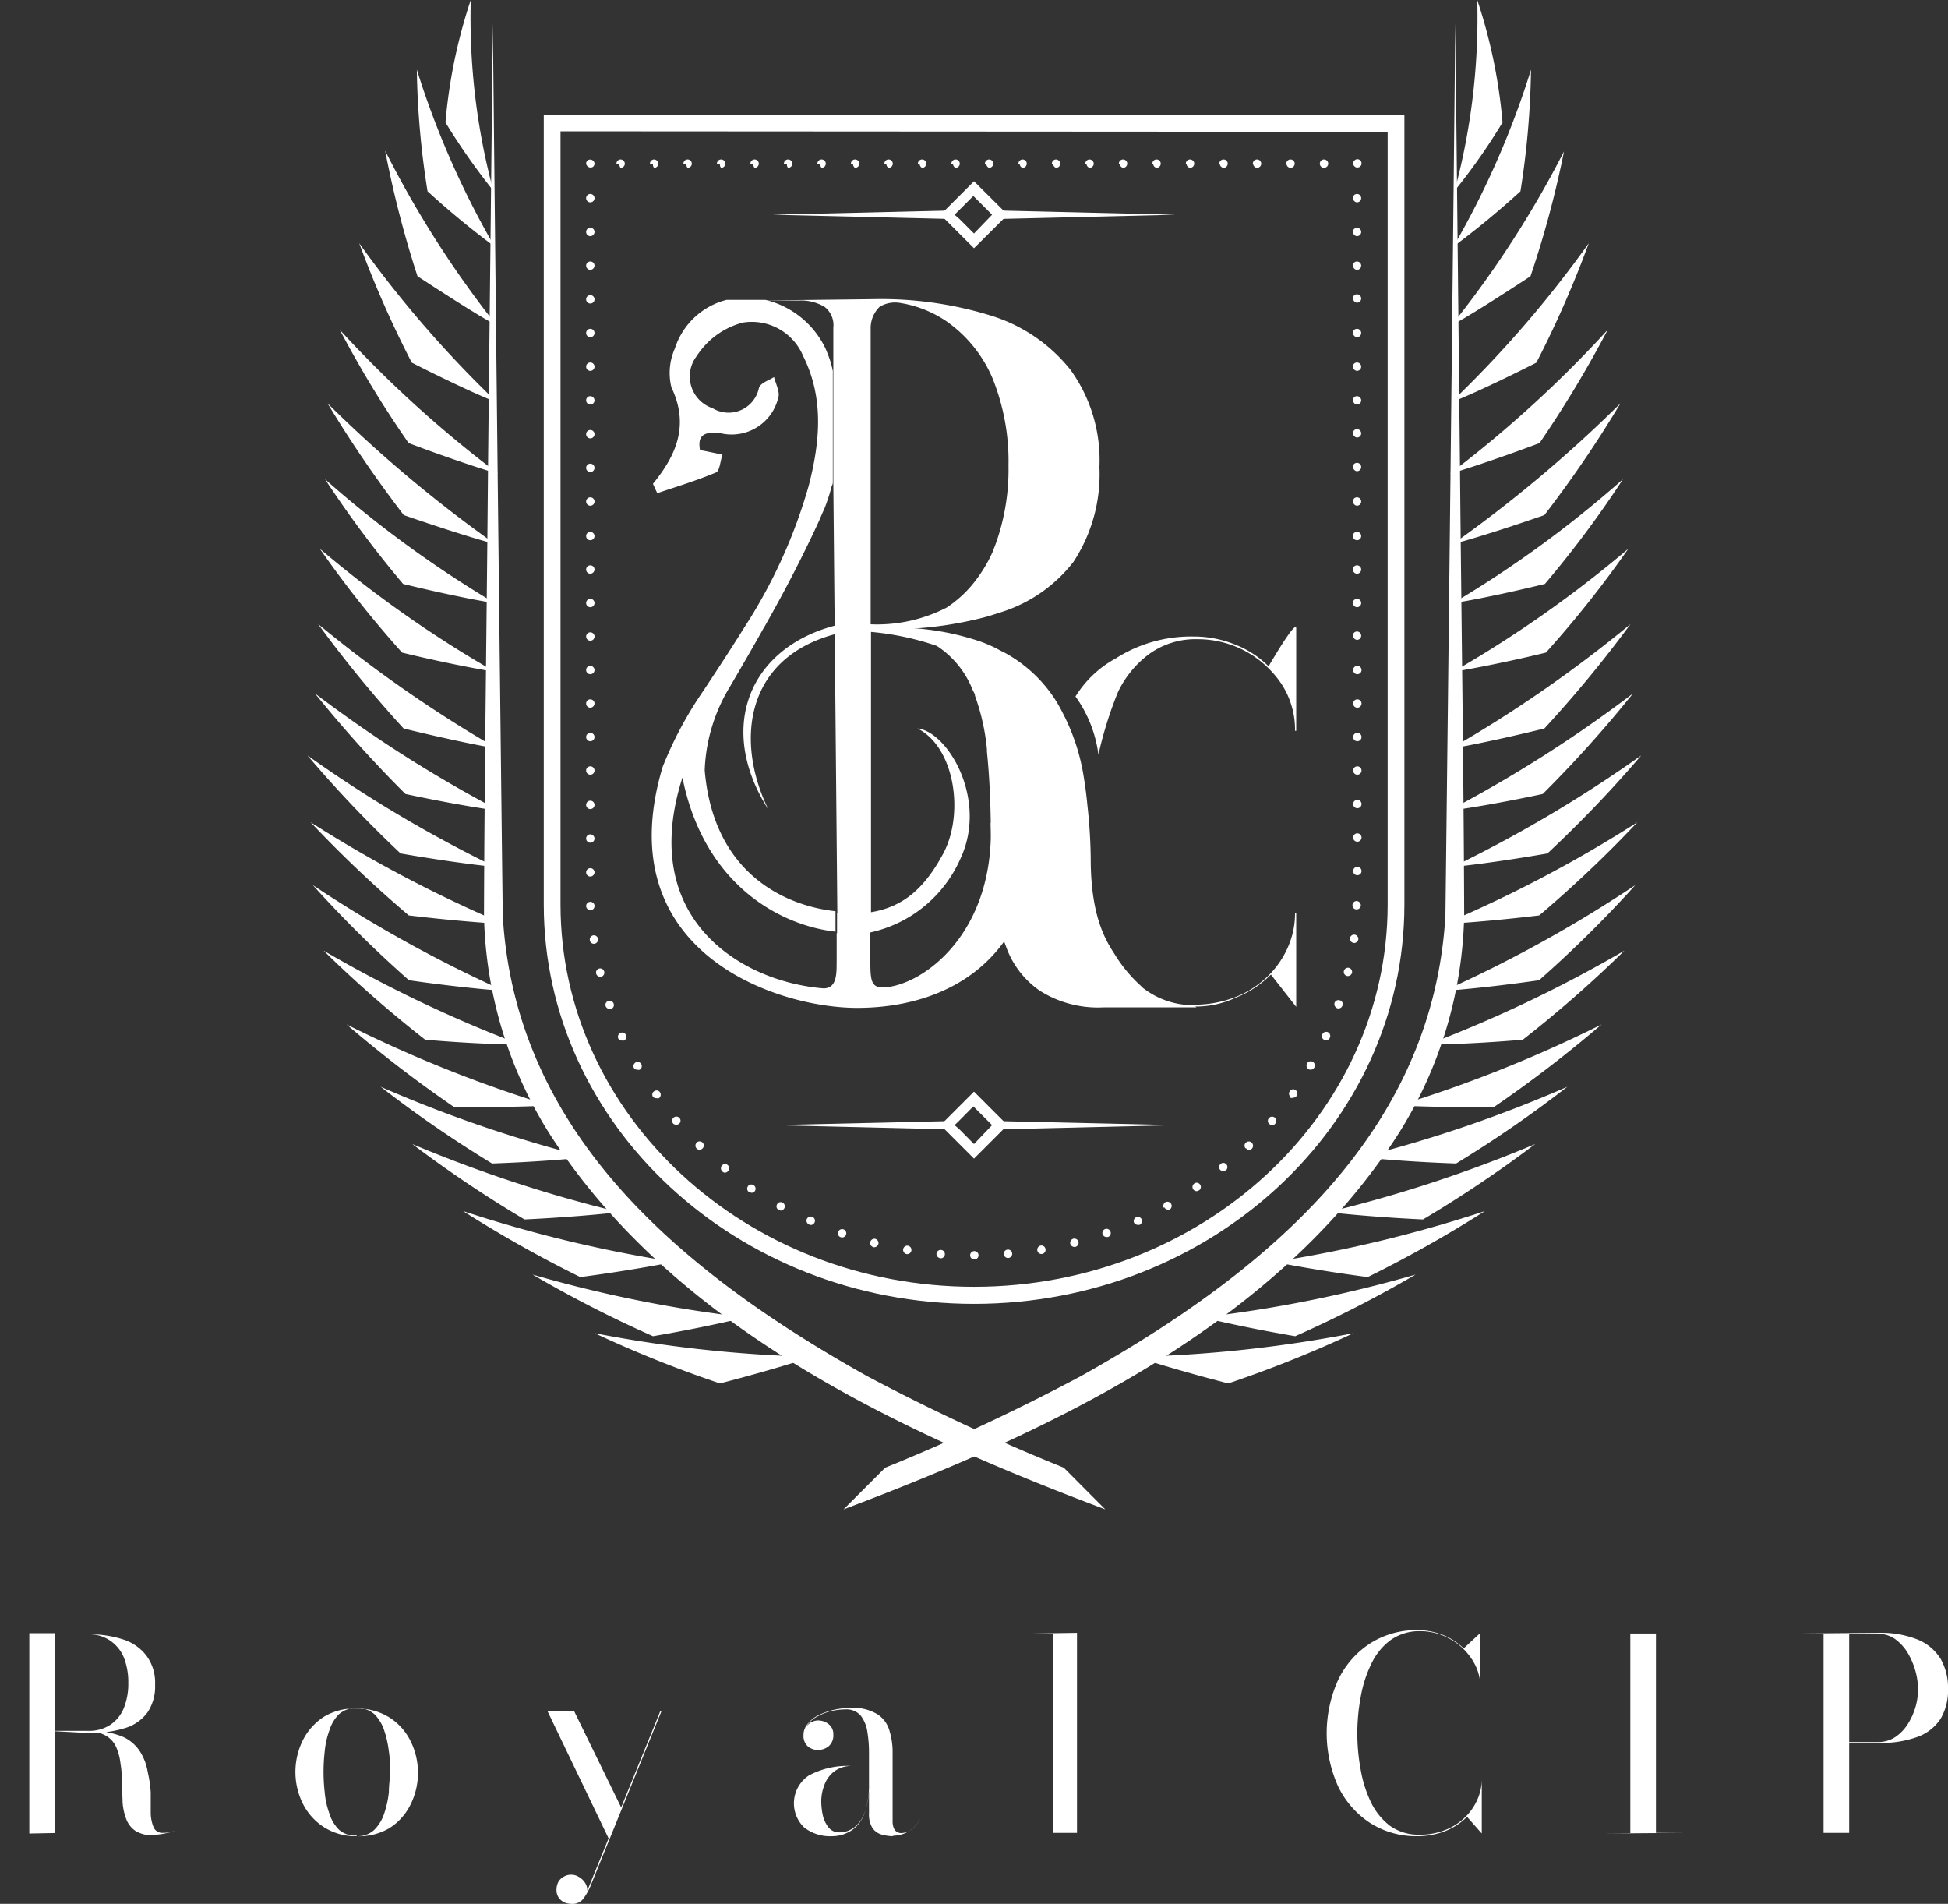 <svg xmlns="http://www.w3.org/2000/svg" viewBox="0 0 116.32 113.66"><rect x="0" y="0" width="116.32" height="113.66" fill="#333333" stroke="none"/><defs><style>.cls-1{fill:#fff;}</style></defs><g id="Layer_2" data-name="Layer 2"><g id="Layer_1-2" data-name="Layer 1"><path class="cls-1" d="M58.16,77.84C44,77.84,32.47,67.16,32.47,54V6.87H83.86V54C83.86,67.16,72.33,77.84,58.16,77.84Zm-24.69-70V54c0,12.58,11.08,22.82,24.69,22.82S82.86,66.6,82.86,54V7.87Z"/><path class="cls-1" d="M81.05,10a.21.21,0,0,1-.17-.07.23.23,0,0,1-.08-.18.23.23,0,0,1,.08-.17.24.24,0,0,1,.35,0,.22.22,0,0,1,.07.17.23.23,0,0,1-.07.18A.24.24,0,0,1,81.05,10Z"/><path class="cls-1" d="M57.93,74.94a.25.25,0,0,1,.25-.25h0a.25.25,0,0,1,.25.25h0a.25.25,0,0,1-.25.25h0A.25.25,0,0,1,57.93,74.94Zm-1.78.17h0a.25.25,0,0,1-.23-.26h0a.25.25,0,0,1,.27-.23h0a.25.25,0,0,1,.23.27h0a.25.25,0,0,1-.25.23h0Zm3.79-.24a.25.25,0,0,1,.23-.27h0a.25.25,0,0,1,.27.23h0a.25.25,0,0,1-.23.27h0A.25.25,0,0,1,59.94,74.87Zm-5.8,0a.26.26,0,0,1-.21-.29h0a.25.25,0,0,1,.29-.21h0a.25.25,0,0,1,.2.29h0a.25.25,0,0,1-.24.21h0Zm7.8-.22a.26.26,0,0,1,.2-.29h0a.25.25,0,0,1,.29.21h0a.25.25,0,0,1-.2.29h0A.25.25,0,0,1,61.94,74.64Zm-9.79-.2a.25.25,0,0,1-.18-.31h0a.25.25,0,0,1,.3-.18h0a.26.26,0,0,1,.18.31h0a.26.26,0,0,1-.24.19h-.06Zm11.76-.19a.26.26,0,0,1,.18-.31h0a.26.26,0,0,1,.31.18h0a.27.27,0,0,1-.18.31h-.07A.25.25,0,0,1,63.91,74.25Zm-13.71-.4h0a.24.24,0,0,1-.15-.32h0a.25.25,0,0,1,.31-.15h0a.25.25,0,0,1,.16.32h0a.27.27,0,0,1-.24.17h0Zm15.64-.17a.25.25,0,0,1,.16-.32h0a.25.25,0,0,1,.31.16h0a.25.25,0,0,1-.15.32h-.08A.25.25,0,0,1,65.84,73.68ZM48.31,73.1a.25.25,0,0,1-.13-.33h0a.26.26,0,0,1,.34-.12h0a.25.25,0,0,1,.12.33h0a.25.25,0,0,1-.23.15h0A.19.19,0,0,1,48.31,73.1ZM67.72,73a.25.25,0,0,1,.12-.33h0a.25.25,0,0,1,.33.12h0a.25.25,0,0,1-.12.33h0a.19.19,0,0,1-.1,0h0A.25.25,0,0,1,67.72,73Zm-21.23-.77h0a.24.24,0,0,1-.09-.33h0a.24.24,0,0,1,.34-.1h0a.25.25,0,0,1,.09.34h0a.25.25,0,0,1-.22.13h0A.19.19,0,0,1,46.49,72.19Zm23-.12a.26.26,0,0,1,.1-.34h0a.26.26,0,0,1,.34.1h0a.25.25,0,0,1-.09.34h0a.24.24,0,0,1-.12,0h0A.25.25,0,0,1,69.52,72.07Zm-24.76-.94a.25.25,0,0,1-.07-.35h0a.25.25,0,0,1,.35-.06h0a.25.25,0,0,1,.07.34h0a.24.24,0,0,1-.21.11h0A.23.23,0,0,1,44.76,71.13ZM71.25,71a.25.25,0,0,1,.07-.35h0a.24.24,0,0,1,.34.07h0a.24.24,0,0,1-.06.34h0a.3.3,0,0,1-.15.05h0A.24.24,0,0,1,71.25,71ZM43.12,69.92a.25.25,0,0,1,0-.35h0a.24.24,0,0,1,.35,0h0a.25.25,0,0,1,0,.35h0a.27.27,0,0,1-.2.09h0A.25.25,0,0,1,43.12,69.92Zm29.75-.07a.25.25,0,0,1,0-.35h0a.24.24,0,0,1,.35,0h0a.25.25,0,0,1,0,.35h0a.27.27,0,0,1-.16.06h0A.23.23,0,0,1,72.87,69.85ZM41.6,68.57a.26.26,0,0,1,0-.36h0a.25.25,0,0,1,.35,0h0a.24.24,0,0,1,0,.35h0a.27.27,0,0,1-.18.08h0A.26.26,0,0,1,41.6,68.57Zm32.79,0a.24.24,0,0,1,0-.35h0a.25.25,0,0,1,.36,0h0a.26.26,0,0,1,0,.36h0a.28.28,0,0,1-.17.07h0A.25.25,0,0,1,74.39,68.53ZM40.21,67.09a.25.25,0,0,1,0-.36h0a.25.25,0,0,1,.35,0h0a.24.24,0,0,1,0,.35h0a.23.23,0,0,1-.16.06h0A.27.27,0,0,1,40.21,67.09Zm35.57,0a.25.25,0,0,1,0-.35h0a.25.25,0,0,1,.36,0h0a.25.25,0,0,1,0,.35h0a.25.25,0,0,1-.19.09h0A.27.27,0,0,1,75.78,67.08ZM39,65.49h0a.23.23,0,0,1,.06-.34h0a.24.24,0,0,1,.35.06h0a.26.26,0,0,1-.06.35h0a.3.3,0,0,1-.15,0h0A.26.26,0,0,1,39,65.49Zm38.08,0a.24.24,0,0,1-.06-.35h0a.23.23,0,0,1,.34-.06h0a.24.24,0,0,1,.06.35h0a.23.23,0,0,1-.2.1h0A.23.23,0,0,1,77,65.51ZM37.86,63.77a.25.25,0,0,1,.09-.34h0a.25.25,0,0,1,.34.09h0a.25.25,0,0,1-.09.34h0a.2.2,0,0,1-.13,0h0A.24.24,0,0,1,37.86,63.77Zm40.28.06a.26.26,0,0,1-.09-.35h0a.25.25,0,0,1,.34-.09h0a.25.25,0,0,1,.09.34h0a.26.26,0,0,1-.22.13h0A.27.27,0,0,1,78.14,63.83ZM36.92,62a.26.26,0,0,1,.13-.34h0a.26.26,0,0,1,.33.13h0a.25.25,0,0,1-.12.33h0l-.11,0h0A.27.27,0,0,1,36.92,62Zm42.16.08a.24.24,0,0,1-.12-.33h0a.25.25,0,0,1,.33-.13h0a.25.25,0,0,1,.12.33h0a.24.24,0,0,1-.23.15h0Zm-42.91-2a.24.24,0,0,1,.15-.32h0a.25.25,0,0,1,.32.15h0a.24.24,0,0,1-.15.32h0l-.09,0h0A.25.25,0,0,1,36.17,60.08Zm43.68.11a.26.26,0,0,1-.16-.32h0a.25.25,0,0,1,.32-.15h0a.23.23,0,0,1,.15.31h0a.23.23,0,0,1-.23.17h-.08ZM35.6,58.13a.25.25,0,0,1,.18-.31h0a.25.25,0,0,1,.3.19h0a.25.25,0,0,1-.18.3h-.06A.25.25,0,0,1,35.6,58.13Zm44.83.13a.24.24,0,0,1-.18-.3h0a.25.25,0,0,1,.3-.18h0a.25.25,0,0,1,.18.3h0a.26.26,0,0,1-.24.19h-.06ZM35.22,56.13a.25.25,0,0,1,.21-.29h0a.25.25,0,0,1,.28.22h0a.25.25,0,0,1-.21.28h0A.24.24,0,0,1,35.22,56.13Zm45.61.16a.25.25,0,0,1-.22-.28h0a.25.25,0,0,1,.28-.21h0a.26.26,0,0,1,.22.28h0a.27.27,0,0,1-.25.22h0ZM35,54.1a.25.25,0,0,1,.24-.26h0a.24.24,0,0,1,.26.24h0a.25.25,0,0,1-.24.26h0A.26.26,0,0,1,35,54.1Zm46,.19a.24.24,0,0,1-.24-.26h0a.25.25,0,0,1,.26-.24h0a.27.27,0,0,1,.24.26h0a.25.25,0,0,1-.25.24h0ZM35,52.08a.25.25,0,0,1,.25-.25h0a.25.25,0,0,1,.25.25h0a.26.26,0,0,1-.25.25h0A.25.25,0,0,1,35,52.08ZM80.8,52a.25.25,0,0,1,.25-.25h0a.25.25,0,0,1,.25.25h0a.25.25,0,0,1-.25.25h0A.25.25,0,0,1,80.8,52ZM35,50.06a.25.25,0,0,1,.25-.25h0a.26.26,0,0,1,.25.25h0a.25.25,0,0,1-.25.25h0A.25.25,0,0,1,35,50.06ZM80.8,50a.25.25,0,0,1,.25-.25h0a.25.25,0,0,1,.25.25h0a.25.25,0,0,1-.25.25h0A.25.25,0,0,1,80.8,50ZM35,48.05a.25.25,0,0,1,.25-.25h0a.25.25,0,0,1,.25.25h0a.25.25,0,0,1-.25.25h0A.25.25,0,0,1,35,48.05ZM80.8,48a.25.25,0,0,1,.25-.25h0a.25.25,0,0,1,.25.25h0a.25.25,0,0,1-.25.25h0A.25.25,0,0,1,80.8,48ZM35,46a.25.25,0,0,1,.25-.25h0a.25.25,0,0,1,.25.25h0a.25.25,0,0,1-.25.25h0A.25.25,0,0,1,35,46ZM80.8,46a.25.25,0,0,1,.25-.25h0a.25.25,0,0,1,.25.25h0a.25.25,0,0,1-.25.25h0A.25.25,0,0,1,80.8,46ZM35,44a.25.25,0,0,1,.25-.25h0a.25.25,0,0,1,.25.25h0a.25.25,0,0,1-.25.25h0A.25.25,0,0,1,35,44ZM80.8,44a.25.25,0,0,1,.25-.25h0a.25.25,0,0,1,.25.25h0a.25.25,0,0,1-.25.25h0A.25.25,0,0,1,80.8,44ZM35,42a.25.25,0,0,1,.25-.25h0a.25.25,0,0,1,.25.25h0a.26.26,0,0,1-.25.25h0A.25.25,0,0,1,35,42ZM80.8,42a.25.25,0,0,1,.25-.25h0a.25.25,0,0,1,.25.25h0a.25.25,0,0,1-.25.25h0A.25.25,0,0,1,80.8,42ZM35,40a.25.25,0,0,1,.25-.25h0a.26.26,0,0,1,.25.25h0a.25.25,0,0,1-.25.25h0A.25.25,0,0,1,35,40ZM80.8,40a.25.25,0,0,1,.25-.25h0a.25.25,0,0,1,.25.25h0a.25.25,0,0,1-.25.25h0A.25.25,0,0,1,80.8,40ZM35,38a.25.25,0,0,1,.25-.25h0a.25.25,0,0,1,.25.25h0a.25.25,0,0,1-.25.25h0A.25.25,0,0,1,35,38Zm45.78-.05a.25.25,0,0,1,.25-.25h0a.25.25,0,0,1,.25.25h0a.25.25,0,0,1-.25.25h0A.25.25,0,0,1,80.8,37.94ZM35,36a.25.25,0,0,1,.25-.25h0a.25.25,0,0,1,.25.25h0a.25.25,0,0,1-.25.25h0A.25.25,0,0,1,35,36Zm45.78,0a.25.25,0,0,1,.25-.25h0a.25.25,0,0,1,.25.25h0a.25.25,0,0,1-.25.25h0A.25.25,0,0,1,80.8,35.93ZM35,34a.25.25,0,0,1,.25-.25h0a.25.25,0,0,1,.25.25h0a.26.26,0,0,1-.25.25h0A.25.25,0,0,1,35,34Zm45.78,0a.25.25,0,0,1,.25-.25h0a.25.25,0,0,1,.25.25h0a.25.25,0,0,1-.25.25h0A.25.25,0,0,1,80.8,33.92ZM35,32a.25.25,0,0,1,.25-.25h0a.26.26,0,0,1,.25.25h0a.25.25,0,0,1-.25.25h0A.25.25,0,0,1,35,32Zm45.78,0a.25.25,0,0,1,.25-.25h0a.25.25,0,0,1,.25.25h0a.25.25,0,0,1-.25.25h0A.25.25,0,0,1,80.8,31.91ZM35,29.94a.25.25,0,0,1,.25-.25h0a.25.25,0,0,1,.25.25h0a.25.25,0,0,1-.25.25h0A.25.25,0,0,1,35,29.94Zm45.78,0a.25.25,0,0,1,.25-.25h0a.25.25,0,0,1,.25.25h0a.25.25,0,0,1-.25.25h0A.25.25,0,0,1,80.8,29.9ZM35,27.93a.25.25,0,0,1,.25-.25h0a.25.25,0,0,1,.25.25h0a.25.25,0,0,1-.25.25h0A.25.25,0,0,1,35,27.93Zm45.78-.05a.25.25,0,0,1,.25-.25h0a.25.25,0,0,1,.25.25h0a.25.25,0,0,1-.25.25h0A.25.25,0,0,1,80.8,27.88ZM35,25.92a.25.25,0,0,1,.25-.25h0a.25.25,0,0,1,.25.25h0a.25.25,0,0,1-.25.25h0A.25.25,0,0,1,35,25.92Zm45.78-.05a.25.25,0,0,1,.25-.25h0a.25.25,0,0,1,.25.25h0a.25.25,0,0,1-.25.25h0A.25.25,0,0,1,80.8,25.87ZM35,23.9a.25.25,0,0,1,.25-.25h0a.26.26,0,0,1,.25.25h0a.25.25,0,0,1-.25.25h0A.25.25,0,0,1,35,23.9Zm45.78,0a.25.25,0,0,1,.25-.25h0a.25.25,0,0,1,.25.25h0a.25.25,0,0,1-.25.25h0A.25.25,0,0,1,80.8,23.86ZM35,21.89a.25.25,0,0,1,.25-.25h0a.25.25,0,0,1,.25.25h0a.25.25,0,0,1-.25.25h0A.25.25,0,0,1,35,21.89Zm45.78,0a.25.25,0,0,1,.25-.25h0a.25.25,0,0,1,.25.25h0a.25.25,0,0,1-.25.25h0A.25.25,0,0,1,80.8,21.85ZM35,19.88a.25.25,0,0,1,.25-.25h0a.25.25,0,0,1,.25.25h0a.25.25,0,0,1-.25.25h0A.25.25,0,0,1,35,19.88Zm45.78,0a.25.25,0,0,1,.25-.25h0a.25.25,0,0,1,.25.25h0a.25.25,0,0,1-.25.25h0A.25.25,0,0,1,80.8,19.84ZM35,17.87a.25.25,0,0,1,.25-.25h0a.25.25,0,0,1,.25.25h0a.25.25,0,0,1-.25.25h0A.25.25,0,0,1,35,17.87Zm45.78-.05a.25.25,0,0,1,.25-.25h0a.25.25,0,0,1,.25.25h0a.25.25,0,0,1-.25.25h0A.25.25,0,0,1,80.8,17.82ZM35,15.86a.25.25,0,0,1,.25-.25h0a.25.25,0,0,1,.25.25h0a.26.26,0,0,1-.25.25h0A.25.25,0,0,1,35,15.86Zm45.78,0a.25.25,0,0,1,.25-.25h0a.25.25,0,0,1,.25.25h0a.25.25,0,0,1-.25.25h0A.25.25,0,0,1,80.8,15.81ZM35,13.85a.26.26,0,0,1,.25-.26h0a.26.26,0,0,1,.25.26h0a.26.26,0,0,1-.25.25h0A.25.25,0,0,1,35,13.85Zm45.78,0a.25.25,0,0,1,.25-.25h0a.25.25,0,0,1,.25.25h0a.25.25,0,0,1-.25.25h0A.25.25,0,0,1,80.8,13.8ZM35,11.83a.25.25,0,0,1,.25-.25h0a.25.25,0,0,1,.25.25h0a.25.25,0,0,1-.25.25h0A.25.25,0,0,1,35,11.83Zm45.78,0a.25.25,0,0,1,.25-.25h0a.25.25,0,0,1,.25.25h0a.25.25,0,0,1-.25.25h0A.25.25,0,0,1,80.8,11.79Z"/><path class="cls-1" d="M35.27,10a.23.23,0,0,1-.18-.07A.24.24,0,0,1,35,9.77a.22.22,0,0,1,.07-.17.24.24,0,0,1,.35,0,.23.23,0,0,1,.08.17.25.25,0,0,1-.08.18A.22.22,0,0,1,35.27,10Z"/><path class="cls-1" d="M78.81,9.77a.25.25,0,0,1,.25-.25h0a.25.25,0,0,1,.25.25h0a.25.25,0,0,1-.25.25h0A.25.25,0,0,1,78.81,9.77Zm-2,0a.25.25,0,0,1,.25-.25h0a.25.25,0,0,1,.25.25h0a.25.25,0,0,1-.25.25h0A.25.25,0,0,1,76.82,9.77Zm-2,0a.25.25,0,0,1,.25-.25h0a.25.25,0,0,1,.25.25h0a.25.25,0,0,1-.25.25h0A.25.25,0,0,1,74.83,9.77Zm-2,0a.25.25,0,0,1,.25-.25h0a.25.25,0,0,1,.25.25h0a.25.25,0,0,1-.25.25h0A.25.25,0,0,1,72.84,9.77Zm-2,0a.25.25,0,0,1,.25-.25h0a.25.25,0,0,1,.25.25h0a.25.25,0,0,1-.25.25h0A.25.25,0,0,1,70.85,9.77Zm-2,0a.25.25,0,0,1,.25-.25h0a.25.25,0,0,1,.25.25h0a.25.25,0,0,1-.25.25h0A.25.25,0,0,1,68.86,9.77Zm-2,0a.25.25,0,0,1,.25-.25h0a.25.25,0,0,1,.25.25h0a.25.25,0,0,1-.25.25h0A.25.25,0,0,1,66.87,9.77Zm-2,0a.25.25,0,0,1,.25-.25h0a.26.26,0,0,1,.25.25h0a.25.25,0,0,1-.25.25h0A.25.25,0,0,1,64.88,9.77Zm-2,0a.25.25,0,0,1,.25-.25h0a.26.26,0,0,1,.25.25h0a.25.25,0,0,1-.25.25h0A.25.25,0,0,1,62.89,9.77Zm-2,0a.26.26,0,0,1,.25-.25h0a.25.25,0,0,1,.25.25h0a.25.25,0,0,1-.25.25h0A.25.25,0,0,1,60.89,9.77Zm-2,0a.26.26,0,0,1,.25-.25h0a.25.25,0,0,1,.25.25h0a.25.25,0,0,1-.25.25h0A.25.25,0,0,1,58.9,9.77Zm-2,0a.25.25,0,0,1,.25-.25h0a.25.25,0,0,1,.25.25h0a.25.25,0,0,1-.25.25h0A.25.25,0,0,1,56.91,9.77Zm-2,0a.25.25,0,0,1,.25-.25h0a.25.25,0,0,1,.25.25h0a.25.25,0,0,1-.25.25h0A.25.25,0,0,1,54.92,9.77Zm-2,0a.25.25,0,0,1,.25-.25h0a.25.25,0,0,1,.25.25h0a.25.25,0,0,1-.25.25h0A.25.25,0,0,1,52.93,9.77Zm-2,0a.25.25,0,0,1,.25-.25h0a.25.25,0,0,1,.25.25h0a.25.25,0,0,1-.25.25h0A.25.25,0,0,1,50.94,9.77Zm-2,0a.25.25,0,0,1,.25-.25h0a.25.25,0,0,1,.25.25h0a.25.25,0,0,1-.25.25h0A.25.25,0,0,1,49,9.77Zm-2,0a.25.25,0,0,1,.25-.25h0a.25.25,0,0,1,.25.25h0a.25.25,0,0,1-.25.25h0A.25.25,0,0,1,47,9.77Zm-2,0a.25.25,0,0,1,.25-.25h0a.25.25,0,0,1,.25.25h0a.25.25,0,0,1-.25.25h0A.25.25,0,0,1,45,9.77Zm-2,0a.25.25,0,0,1,.25-.25h0a.25.25,0,0,1,.25.25h0a.25.25,0,0,1-.25.25h0A.25.25,0,0,1,43,9.77Zm-2,0a.25.25,0,0,1,.25-.25h0a.25.25,0,0,1,.25.25h0a.25.25,0,0,1-.25.25h0A.25.25,0,0,1,41,9.77Zm-2,0a.25.25,0,0,1,.25-.25h0a.26.26,0,0,1,.25.25h0a.25.25,0,0,1-.25.25h0A.25.25,0,0,1,39,9.77Zm-2,0a.25.25,0,0,1,.25-.25h0a.26.26,0,0,1,.25.25h0a.25.25,0,0,1-.25.25h0A.25.25,0,0,1,37,9.77Z"/><path class="cls-1" d="M59.91,12.56l-1.75-1.74-2,2,2,2,1.75-1.74.26-.26Zm-1.75,1.38-.86-.86L57,12.82l.26-.26.86-.86,1.12,1.12Z"/><polygon class="cls-1" points="59.28 12.56 70.19 12.82 59.28 13.08 59.28 12.56 59.28 12.56"/><polygon class="cls-1" points="57.04 12.56 46.13 12.82 57.04 13.08 57.04 12.56 57.04 12.56"/><path class="cls-1" d="M59.91,66.92l-1.75-1.75-2,2,2,2,1.75-1.75.26-.26ZM58.16,68.3l-.86-.87L57,67.17l.26-.25.86-.87,1.12,1.12Z"/><polygon class="cls-1" points="59.28 66.92 70.19 67.17 59.28 67.43 59.28 66.92 59.28 66.92"/><polygon class="cls-1" points="57.04 66.92 46.13 67.17 57.04 67.43 57.04 66.92 57.04 66.92"/><rect class="cls-1" x="49.75" y="17.93" width="0.02" height="0.03"/><path class="cls-1" d="M52,37.28v.16h-.59v.1h-.44s0-.06.06-.08h.13a6.28,6.28,0,0,1,.82-.16Z"/><path class="cls-1" d="M51.38,37.54v0H52v.08l-1-.11h0l0,0h.38c.88,0,2.68,0,3.07,0C54.08,37.54,52.29,37.54,51.38,37.54Z"/><path class="cls-1" d="M63.93,22.09a9.72,9.72,0,0,0-4.7-3.23,22.14,22.14,0,0,0-7.11-1l-6.77.08h0l.17,0H47.7a2.76,2.76,0,0,1,1.54.38,1.38,1.38,0,0,1,.52,1.25v2.73l0,6.51L50,54.49v1.22a7,7,0,0,0,.9,0,5.8,5.8,0,0,0,1.11-.1V37.58h-.59v0h-.44s0-.06.06-.08h.13a6.28,6.28,0,0,1,.82-.16h0V19.62a1.77,1.77,0,0,1,.54-1.31,1.79,1.79,0,0,1,1.25-.22,6.84,6.84,0,0,1,2.75,1.1,7.93,7.93,0,0,1,2.76,3.45,13.27,13.27,0,0,1,.93,5.16,13.14,13.14,0,0,1-.78,4.71c-.05.14-.11.27-.15.4a8.48,8.48,0,0,1-.92,1.59,7,7,0,0,1-1.84,1.77,9.07,9.07,0,0,1-4.54,1v.16h-.59v.1c.91,0,2.7,0,3.07,0a22.31,22.31,0,0,0,4-.6c.36-.08.71-.19,1.05-.3l.28-.09a8.81,8.81,0,0,0,4.3-3,9.52,9.52,0,0,0,1.55-5.66A9.21,9.21,0,0,0,63.93,22.09ZM49.75,18v0h0v0Z"/><path class="cls-1" d="M45.69,17.94h0s-.12,0-.16,0l-.15,0-.09,0h.11l.17,0h.15Z"/><rect class="cls-1" x="49.75" y="17.93" width="0.02" height="0.03"/><path class="cls-1" d="M52,37.28v.16h-.59v.1h-.44s0-.06.06-.08h.13a6.28,6.28,0,0,1,.82-.16Z"/><path class="cls-1" d="M52,37.28v.46a13.81,13.81,0,0,0-2.11.11c-5.42,1.44-6,6.43-4,10.49-3.11-4.85-1.19-9.65,4-11C50.18,37.28,51.82,37.33,52,37.28Z"/><path class="cls-1" d="M51,37.45s0,0,0,0l0,0h0s0-.06.05-.08Z"/><path class="cls-1" d="M64.47,47.44a88.15,88.15,0,0,1-4.23,8.35c-2,3.14-5.51,4.38-9.06,4.38-4.93,0-14.9-3.42-11.61-14.39A22.85,22.85,0,0,1,42,41.24c.8-1.21,1.6-2.43,2.37-3.66l.08-.13A31.15,31.15,0,0,0,48.29,29c.67-2.59.93-5.22-.33-7.74a3.32,3.32,0,0,0-3.61-2,4.69,4.69,0,0,0-2.75,2,2,2,0,0,0,.95,3.11,1.85,1.85,0,0,0,2.77-1.22c.11-.3.59-.44.9-.64.1.41.37.89.25,1.24a2.86,2.86,0,0,1-3.41,2.12c-1.15-.16-1.4.23-1.26,1,.55.1.94.19,1.34.27-.13.36-.16,1-.4,1.07-1.14.48-2.33.84-3.49,1.23-.09-.18-.18-.37-.26-.56,1.42-1.73,2.17-3.52,1.1-5.76a3.6,3.6,0,0,1,.21-2.32,4.37,4.37,0,0,1,3.09-2.9l.12,0h0l1.73,0h.11l.17,0h.18a5.37,5.37,0,0,1,3.59,2.9,8.11,8.11,0,0,1,.3.79,5.73,5.73,0,0,1,.14.56.29.29,0,0,1,0,.09v0l0,6.51c0,.08,0,.16-.06.25a11.33,11.33,0,0,1-.44,1.36c-.09.2-.18.39-.26.6-1,2.19-2.11,4.32-3.3,6.42l-.08.13c-.65,1.17-1.33,2.33-2,3.48a10.26,10.26,0,0,0-1.51,5c.54,6.32,5,8.11,7.81,8.41v1.22c-3.25-.37-7.84-2.74-9.14-9.2C38.05,54.87,44.27,58.59,49.11,59c.92.07.84-1,.85-1.67h0V55.71a7,7,0,0,0,.9,0,5.8,5.8,0,0,0,1.11-.1v1.55c0,1.31,0,1.82.81,1.79,2.35-.13,6.61-3.24,6.38-9.8,1.45-3,2.3-2.83,3.87-5.67C63.05,47.21,63.72,46.62,64.47,47.44Z"/><path class="cls-1" d="M49.81,28.82l0-6.51A13.29,13.29,0,0,1,49.81,28.82Z"/><path class="cls-1" d="M57.36,51.24A7.67,7.67,0,0,1,52,55.66a5.8,5.8,0,0,1-1.11.1,7,7,0,0,1-.9,0V54.49a7.43,7.43,0,0,0,.91.06A6.48,6.48,0,0,0,52,54.46c2-.32,3.26-1.52,4.32-3.5,1.26-2.33.72-6.33-1.53-7.47C56.58,43.67,59,47.71,57.36,51.24Z"/><path class="cls-1" d="M77.33,54.5a5,5,0,0,1-.44,2.08,5.43,5.43,0,0,1-1.24,1.75,5.75,5.75,0,0,1-1.92,1.21,6.78,6.78,0,0,1-2.47.44h-.05a5.05,5.05,0,0,1-.93.11c.23,0,.85,0,1.09,0a5.58,5.58,0,0,0,2.42-.53,6.09,6.09,0,0,0,2.1-1.38l1.51,1.93V54.5Z"/><path class="cls-1" d="M71.44,60.14c-.23,0-4.52,0-5.56,0a6.49,6.49,0,0,1-3.8-1,5.4,5.4,0,0,1-2-2.61,12.06,12.06,0,0,1-.75-3.43h0s0,.16,0-.36c-.09-1.31-.15-2.26-.17-3.67s-.09-2.85-.23-4.22a.77.77,0,0,0,0-.15,13,13,0,0,0-.71-3.16c0-.12-.09-.24-.14-.35a5.57,5.57,0,0,0-2.14-2.63,16.6,16.6,0,0,0-4.24-.86l-.33,0,0-.07v-.14c.95,0,2.55,0,2.93,0a15.63,15.63,0,0,1,4.3.83,9.79,9.79,0,0,1,.92.4c.15.09.3.16.46.24h0a8.34,8.34,0,0,1,3.15,3c.1.18.21.36.3.55a12.39,12.39,0,0,1,1.29,3.92c.09.54.16,1.09.21,1.63a31.62,31.62,0,0,1,.2,3.22c0,3.82,1.12,5.17,1.55,5.88a8.57,8.57,0,0,0,1.46,1.71.64.64,0,0,0,.15.14,4.89,4.89,0,0,0,3,1Z"/><path class="cls-1" d="M77.4,37.51v6.12h-.07a5,5,0,0,0-.83-2.83,6.1,6.1,0,0,0-2.16-1.94,6,6,0,0,0-2.82-.7,4.73,4.73,0,0,0-2.88.87,6.06,6.06,0,0,0-1.89,2.3,23.58,23.58,0,0,0-1.16,3.72,7.61,7.61,0,0,0-1.37-3.47,6.45,6.45,0,0,1,2.4-2.27A8.35,8.35,0,0,1,71.26,38a6.5,6.5,0,0,1,2.49.48,5.81,5.81,0,0,1,2,1.3S77.4,36.93,77.4,37.51Z"/><path class="cls-1" d="M2.87,103.33v0h2.4a2.28,2.28,0,0,0,1.3-.35,2.18,2.18,0,0,0,.82-1,3.88,3.88,0,0,0,.27-1.51,4,4,0,0,0-.27-1.53,2.26,2.26,0,0,0-.82-1,2.21,2.21,0,0,0-1.3-.37H0v0H5.27a6.36,6.36,0,0,1,2.1.31,2.8,2.8,0,0,1,1.4,1,2.69,2.69,0,0,1,.49,1.69,2.75,2.75,0,0,1-.46,1.67,2.58,2.58,0,0,1-1.35.93,6.93,6.93,0,0,1-2.18.29ZM0,109.46v0H5v0Zm1.75,0V97.5H3.27v11.93Zm7.43.11a2,2,0,0,1-1.08-.26,1.45,1.45,0,0,1-.56-.71,3.41,3.41,0,0,1-.22-1c0-.36-.05-.74-.05-1.13s0-.78-.07-1.14a3.41,3.41,0,0,0-.25-1,1.48,1.48,0,0,0-.61-.7,2.1,2.1,0,0,0-1.15-.27H2.87v0H5.51a4.35,4.35,0,0,1,1.86.34,2.38,2.38,0,0,1,1,.88,3.22,3.22,0,0,1,.45,1.21A7.26,7.26,0,0,1,9,107c0,.44,0,.84,0,1.2a2.29,2.29,0,0,0,.17.88.56.56,0,0,0,.57.34,1.86,1.86,0,0,0,.48-.06,1.53,1.53,0,0,0,.38-.13l0,0a2.07,2.07,0,0,1-.55.18A4.44,4.44,0,0,1,9.18,109.54Z"/><path class="cls-1" d="M21.3,109.62a3.5,3.5,0,0,1-1.94-.53,3.57,3.57,0,0,1-1.27-1.4,4.26,4.26,0,0,1,0-3.81,3.57,3.57,0,0,1,1.27-1.4A3.5,3.5,0,0,1,21.3,102a3.56,3.56,0,0,1,1.95.53,3.47,3.47,0,0,1,1.26,1.4,4.26,4.26,0,0,1,0,3.81,3.47,3.47,0,0,1-1.26,1.4A3.56,3.56,0,0,1,21.3,109.62Zm0,0a1.45,1.45,0,0,0,1.05-.38,2.46,2.46,0,0,0,.6-1,5.92,5.92,0,0,0,.27-1.24c0-.44.07-.84.07-1.22s0-.78-.07-1.22a6,6,0,0,0-.27-1.23,2.46,2.46,0,0,0-.6-1,1.64,1.64,0,0,0-2.1,0,2.33,2.33,0,0,0-.59,1,4.9,4.9,0,0,0-.27,1.23,10.83,10.83,0,0,0-.07,1.22,10.7,10.7,0,0,0,.07,1.22,4.88,4.88,0,0,0,.27,1.24,2.33,2.33,0,0,0,.59,1A1.45,1.45,0,0,0,21.3,109.58Z"/><path class="cls-1" d="M34.28,102.15l2.83,5.79-.74,1.87-3.68-7.66H32v0h3.56v0Zm6.28,0v0H39.5l-4.25,10.47a3.64,3.64,0,0,1-.44.76.81.81,0,0,1-.68.28,1.24,1.24,0,0,1-.41-.08.86.86,0,0,1-.35-.28.81.81,0,0,1-.14-.49,1,1,0,0,1,.11-.46.79.79,0,0,1,.32-.31.84.84,0,0,1,.45-.12.81.81,0,0,1,.45.13,1,1,0,0,1,.36.33.81.81,0,0,1,.15.49l4.36-10.72H38.07v0Z"/><path class="cls-1" d="M49.67,109.62a2.49,2.49,0,0,1-1.66-.53,2,2,0,0,1,.28-3.09,4.87,4.87,0,0,1,2.6-.57h1.74v0H50.89a1.66,1.66,0,0,0-1.11.35,1.78,1.78,0,0,0-.57.83,2.61,2.61,0,0,0-.17.92,4,4,0,0,0,.09.83,1.83,1.83,0,0,0,.34.73.79.79,0,0,0,.65.3,1.43,1.43,0,0,0,.88-.29,1.92,1.92,0,0,0,.64-.92,4.45,4.45,0,0,0,.25-1.64h0a5.12,5.12,0,0,1-.23,1.59,2.09,2.09,0,0,1-.71,1.07A2.12,2.12,0,0,1,49.67,109.62Zm3.68,0a2.71,2.71,0,0,1-.71-.1,1,1,0,0,1-.55-.4,1.56,1.56,0,0,1-.2-.86v-3.67a7.52,7.52,0,0,0-.09-1.15,2.11,2.11,0,0,0-.39-1,1.11,1.11,0,0,0-.94-.39,3.7,3.7,0,0,0-.87.11,3.18,3.18,0,0,0-.8.32,1.74,1.74,0,0,0-.58.48,1,1,0,0,0-.22.63h0a.84.84,0,0,1,.26-.64.88.88,0,0,1,.59-.24,1,1,0,0,1,.63.22.75.75,0,0,1,.28.63.84.84,0,0,1-.29.7,1,1,0,0,1-.62.21.91.91,0,0,1-.62-.22.83.83,0,0,1-.25-.66,1,1,0,0,1,.24-.67,1.91,1.91,0,0,1,.63-.51,4,4,0,0,1,.92-.33,4.57,4.57,0,0,1,1-.12,2.79,2.79,0,0,1,1.64.39,1.73,1.73,0,0,1,.71,1,4.28,4.28,0,0,1,.18,1.24v4.13a1,1,0,0,0,.11.5.48.48,0,0,0,.46.21,1.08,1.08,0,0,0,.62-.26,1.82,1.82,0,0,0,.52-.73l0,0a1.82,1.82,0,0,1-1.71,1.15Z"/><path class="cls-1" d="M64.31,97.48v11.94h1.28v0h-4v0h1.29V97.52H61.59v0Z"/><path class="cls-1" d="M84.64,109.62a5.1,5.1,0,0,1-2.84-.8,5.38,5.38,0,0,1-1.9-2.18,7.73,7.73,0,0,1,0-6.34,5.32,5.32,0,0,1,1.9-2.18,5.1,5.1,0,0,1,2.84-.8,4.12,4.12,0,0,1,1.53.29,3.79,3.79,0,0,1,1.23.8l1-.93h0v3.27h0A3,3,0,0,0,87.85,99a3.63,3.63,0,0,0-1.33-1.19,3.57,3.57,0,0,0-1.72-.43,2.94,2.94,0,0,0-1.76.53,3.75,3.75,0,0,0-1.15,1.41,7.32,7.32,0,0,0-.64,2,11.82,11.82,0,0,0,0,4.33,7.39,7.39,0,0,0,.64,2A3.91,3.91,0,0,0,83,109a2.94,2.94,0,0,0,1.76.53,4,4,0,0,0,1.51-.27,3.48,3.48,0,0,0,1.18-.74,3.32,3.32,0,0,0,.76-1.07,3,3,0,0,0,.27-1.27h0v3.28h0l-.88-1a3.77,3.77,0,0,1-1.29.85A4.65,4.65,0,0,1,84.64,109.62Z"/><path class="cls-1" d="M95.61,109.46v0h1.74V97.52H95.61v0h5.19v0H98.88v11.9h1.92v0Z"/><path class="cls-1" d="M112.16,97.48a5.9,5.9,0,0,1,2.37.41,2.9,2.9,0,0,1,1.36,1.16,3.48,3.48,0,0,1,.43,1.78,3.33,3.33,0,0,1-.43,1.76,2.78,2.78,0,0,1-1.36,1.09,6.33,6.33,0,0,1-2.37.37h-1.74v5.37h1.43v0h-4.39v0h1.43V97.52h-1.43v0ZM110.42,104h1.74a1.88,1.88,0,0,0,1-.29,2.63,2.63,0,0,0,.75-.77,4,4,0,0,0,.46-1,3.79,3.79,0,0,0,.16-1.09,4.08,4.08,0,0,0-.16-1.11,4.43,4.43,0,0,0-.46-1.07,2.83,2.83,0,0,0-.75-.82,1.74,1.74,0,0,0-1-.31h-1.74Z"/><path class="cls-1" d="M51.77,82.15c-11-6.16-21-14.42-21.75-27.5-.16-13.27-.46-40-.59-53.27L29.14,28c-.07,8.89-.21,17.75-.24,26.66A25.43,25.43,0,0,0,32.76,67.6C40.13,79.17,53.6,85.44,66,90.11c0,0-1-1-2.48-2.49A124.45,124.45,0,0,1,51.77,82.15Z"/><path class="cls-1" d="M29.54,32.46c-.12,0-2.23-.6-5.43-1.71a71.58,71.58,0,0,1-4.55-6.67A79.6,79.6,0,0,0,29.54,32.46Z"/><path class="cls-1" d="M29.74,28.27c-.13,0-2.68-.81-5.34-1.82a63.85,63.85,0,0,1-4.11-6.76A69.82,69.82,0,0,0,29.74,28.27Z"/><path class="cls-1" d="M29.66,24c-.13,0-2.1-.84-5.07-2.35a62.47,62.47,0,0,1-3.14-7.13A67.17,67.17,0,0,0,29.66,24Z"/><path class="cls-1" d="M29.67,44.68c-.12,0-2.27-.38-5.57-1.19A73.26,73.26,0,0,1,19,37.26,78.16,78.16,0,0,0,29.67,44.68Z"/><path class="cls-1" d="M29.82,48.4c-.12,0-2.29-.29-5.61-1a74.53,74.53,0,0,1-5.4-6A78.62,78.62,0,0,0,29.82,48.4Z"/><path class="cls-1" d="M29.56,51.75c-.12,0-2.29-.22-5.64-.8a72.13,72.13,0,0,1-5.56-5.85A78.43,78.43,0,0,0,29.56,51.75Z"/><path class="cls-1" d="M30.08,55.16c-.12,0-2.3-.11-5.67-.51a72.47,72.47,0,0,1-5.86-5.56A78.34,78.34,0,0,0,30.08,55.16Z"/><path class="cls-1" d="M30.08,59.15c-.12,0-2.3-.15-5.66-.63a70.32,70.32,0,0,1-5.74-5.68A78.9,78.9,0,0,0,30.08,59.15Z"/><path class="cls-1" d="M31.08,62.36c-.12,0-2.31,0-5.69-.29a71.11,71.11,0,0,1-6.07-5.32A78.47,78.47,0,0,0,31.08,62.36Z"/><path class="cls-1" d="M32.8,66c-.12,0-2.31.13-5.7.08a74,74,0,0,1-6.4-4.92A78.47,78.47,0,0,0,32.8,66Z"/><path class="cls-1" d="M35.06,69.09c-.12,0-2.29.25-5.68.37a71.63,71.63,0,0,1-6.65-4.58A78.62,78.62,0,0,0,35.06,69.09Z"/><path class="cls-1" d="M37,72.37c-.12,0-2.3.27-5.68.43a72.75,72.75,0,0,1-6.7-4.5A80.55,80.55,0,0,0,37,72.37Z"/><path class="cls-1" d="M40.28,75.34c-.12,0-2.27.46-5.63.9a73.06,73.06,0,0,1-7-3.94A79.17,79.17,0,0,0,40.28,75.34Z"/><path class="cls-1" d="M44.57,78.65c-.11,0-2.24.55-5.58,1.12a72.61,72.61,0,0,1-7.19-3.68A77.58,77.58,0,0,0,44.57,78.65Z"/><path class="cls-1" d="M48.46,81c-.12.06-2.19.74-5.47,1.59a70.74,70.74,0,0,1-7.48-3A78,78,0,0,0,48.46,81Z"/><path class="cls-1" d="M29.54,40.1c-.13,0-2.76-.46-5.53-1.14a63.42,63.42,0,0,1-4.91-6.2A69.51,69.51,0,0,0,29.54,40.1Z"/><path class="cls-1" d="M29.54,36c-.13,0-2.23-.35-5.47-1.14a65.6,65.6,0,0,1-4.66-6.25A66.73,66.73,0,0,0,29.54,36Z"/><path class="cls-1" d="M29.63,19.39c-.57-.21-3.91-2.38-4.7-2.9A61.52,61.52,0,0,1,23,9,60.7,60.7,0,0,0,29.63,19.39Z"/><path class="cls-1" d="M29.53,14.72a50.56,50.56,0,0,1-4-3.3,50.34,50.34,0,0,1-.64-7.26A52.38,52.38,0,0,0,29.53,14.72Z"/><path class="cls-1" d="M29.46,11.39A39.47,39.47,0,0,1,26.6,7.31,31.53,31.53,0,0,1,28.11,0,39.92,39.92,0,0,0,29.46,11.39Z"/><path class="cls-1" d="M64.55,82.15c11-6.16,21-14.42,21.76-27.5.16-13.27.46-40,.59-53.27L87.18,28c.08,8.89.22,17.75.25,26.66A25.44,25.44,0,0,1,83.56,67.6C76.2,79.17,62.73,85.44,50.37,90.11c0,0,1-1,2.49-2.49A123.47,123.47,0,0,0,64.55,82.15Z"/><path class="cls-1" d="M86.78,32.46c.13,0,2.24-.6,5.44-1.71a69.49,69.49,0,0,0,4.54-6.67A79.6,79.6,0,0,1,86.78,32.46Z"/><path class="cls-1" d="M86.59,28.27c.12,0,2.67-.81,5.34-1.82A67.56,67.56,0,0,0,96,19.69,70.47,70.47,0,0,1,86.59,28.27Z"/><path class="cls-1" d="M86.67,24c.12,0,2.09-.84,5.07-2.35a62.33,62.33,0,0,0,3.13-7.13A67.07,67.07,0,0,1,86.67,24Z"/><path class="cls-1" d="M86.65,44.68c.13,0,2.28-.38,5.57-1.19a73.26,73.26,0,0,0,5.14-6.23A77.55,77.55,0,0,1,86.65,44.68Z"/><path class="cls-1" d="M86.5,48.4c.13,0,2.29-.29,5.62-1a72.46,72.46,0,0,0,5.39-6A78.62,78.62,0,0,1,86.5,48.4Z"/><path class="cls-1" d="M86.76,51.75c.13,0,2.3-.22,5.64-.8A72.35,72.35,0,0,0,98,45.1,79.11,79.11,0,0,1,86.76,51.75Z"/><path class="cls-1" d="M86.24,55.16c.13,0,2.31-.11,5.67-.51a72.47,72.47,0,0,0,5.86-5.56A77.84,77.84,0,0,1,86.24,55.16Z"/><path class="cls-1" d="M86.24,59.15c.13,0,2.31-.15,5.66-.63a70.53,70.53,0,0,0,5.75-5.68A78.49,78.49,0,0,1,86.24,59.15Z"/><path class="cls-1" d="M85.24,62.36c.13,0,2.31,0,5.69-.29A71.33,71.33,0,0,0,97,56.75,78.59,78.59,0,0,1,85.24,62.36Z"/><path class="cls-1" d="M83.52,66c.13,0,2.31.13,5.7.08a74.27,74.27,0,0,0,6.41-4.92A78.59,78.59,0,0,1,83.52,66Z"/><path class="cls-1" d="M81.26,69.09c.12,0,2.3.25,5.69.37a71.41,71.41,0,0,0,6.64-4.58A78.62,78.62,0,0,1,81.26,69.09Z"/><path class="cls-1" d="M79.29,72.37c.12,0,2.29.27,5.68.43a72.75,72.75,0,0,0,6.7-4.5A80.55,80.55,0,0,1,79.29,72.37Z"/><path class="cls-1" d="M76.05,75.34c.12,0,2.26.46,5.62.9a73.06,73.06,0,0,0,7-3.94A79,79,0,0,1,76.05,75.34Z"/><path class="cls-1" d="M71.75,78.65c.12,0,2.24.55,5.59,1.12a72.61,72.61,0,0,0,7.19-3.68A77.92,77.92,0,0,1,71.75,78.65Z"/><path class="cls-1" d="M67.87,81c.11.06,2.19.74,5.47,1.59a71.62,71.62,0,0,0,7.48-3A78.08,78.08,0,0,1,67.87,81Z"/><path class="cls-1" d="M86.78,40.1c.13,0,2.76-.46,5.53-1.14a64,64,0,0,0,4.92-6.2A70.29,70.29,0,0,1,86.78,40.1Z"/><path class="cls-1" d="M86.78,36c.13,0,2.23-.35,5.47-1.14a62.36,62.36,0,0,0,4.66-6.25A66.73,66.73,0,0,1,86.78,36Z"/><path class="cls-1" d="M86.7,19.39c.56-.21,3.91-2.38,4.69-2.9a59.73,59.73,0,0,0,2-7.45A61.26,61.26,0,0,1,86.7,19.39Z"/><path class="cls-1" d="M86.79,14.72a51.77,51.77,0,0,0,4-3.3,50.33,50.33,0,0,0,.63-7.26A51.82,51.82,0,0,1,86.79,14.72Z"/><path class="cls-1" d="M86.86,11.39a36.33,36.33,0,0,0,2.86-4.08A31.53,31.53,0,0,0,88.21,0,39.92,39.92,0,0,1,86.86,11.39Z"/></g></g></svg>